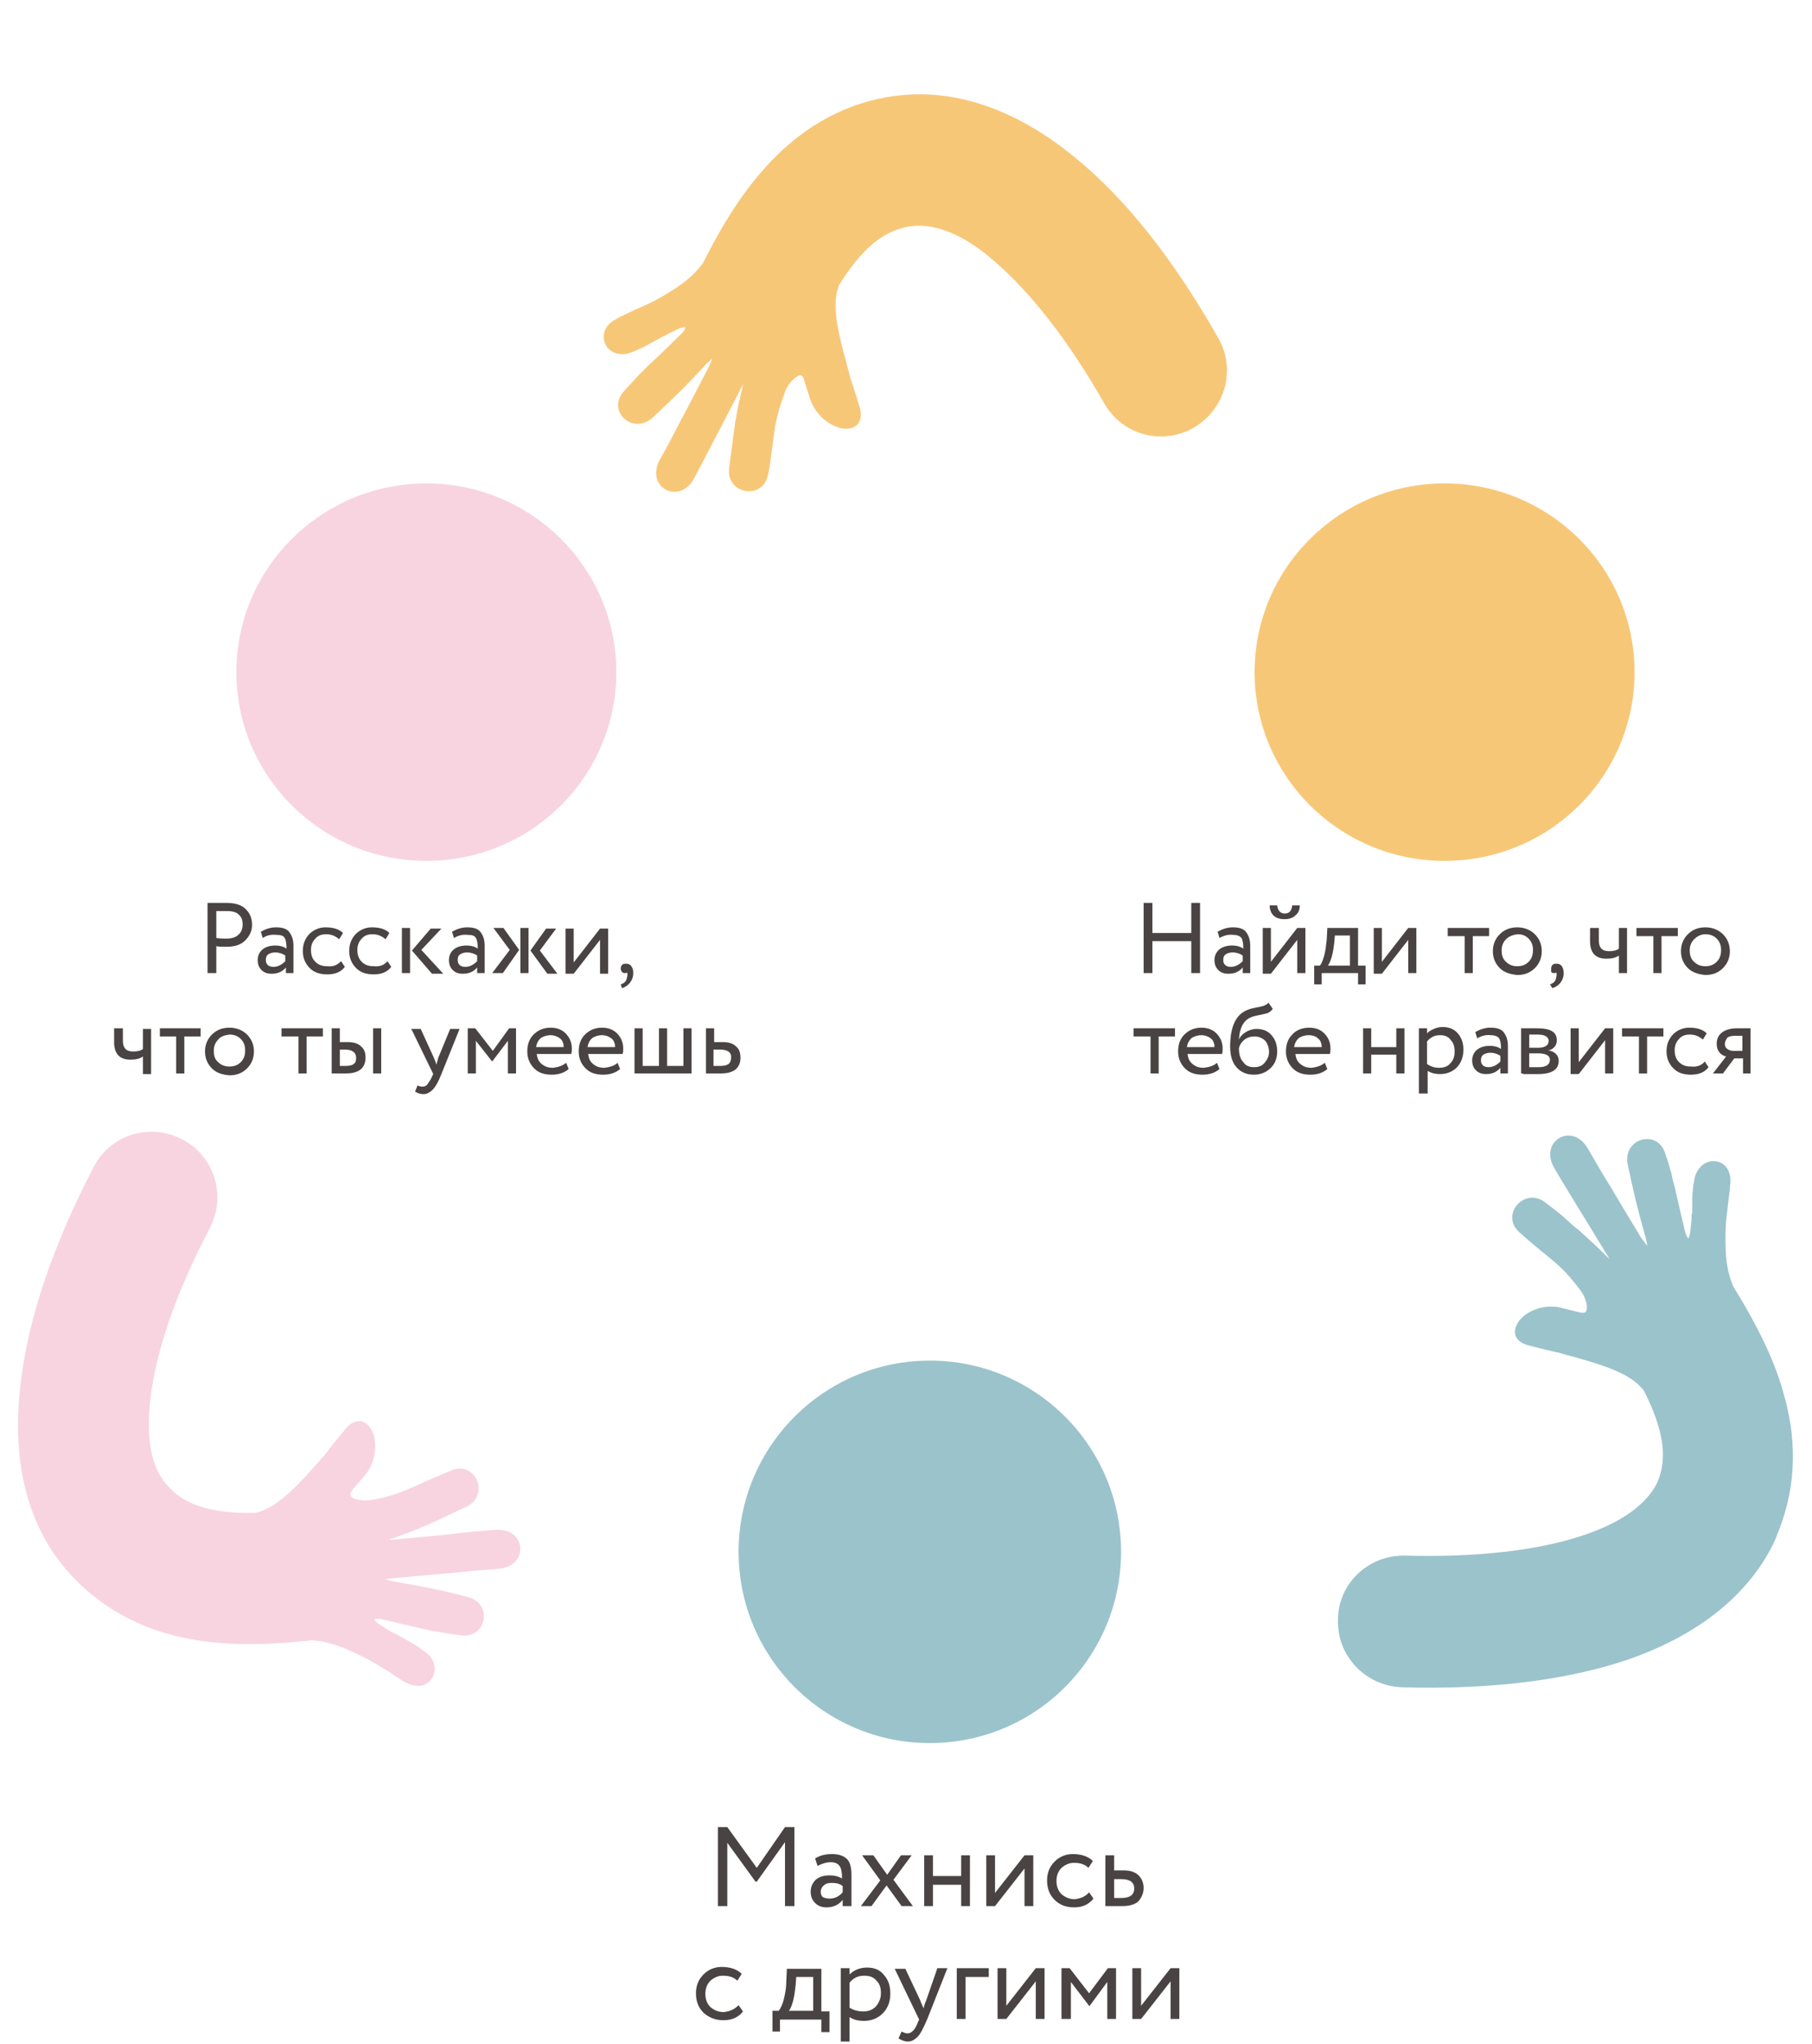 <?xml version="1.0" encoding="utf-8"?>
<!-- Generator: Adobe Illustrator 22.1.0, SVG Export Plug-In . SVG Version: 6.00 Build 0)  -->
<svg version="1.1" id="Слой_1" xmlns="http://www.w3.org/2000/svg" xmlns:xlink="http://www.w3.org/1999/xlink" x="0px" y="0px"
	 viewBox="0 0 289 326" style="enable-background:new 0 0 289 326;" xml:space="preserve">
<style type="text/css">
	.st0{fill:#F8D4E0;}
	.st1{fill:#4A4343;}
	.st2{fill:none;}
	.st3{fill:#F7C778;}
	.st4{fill:#9BC3CB;}
</style>
<ellipse class="st0" cx="68" cy="107.2" rx="30.3" ry="30.1"/>
<path class="st1" d="M34.5,150.9v4.3h-1.4v-11.2c0.4,0,0.9,0,1.4,0c0.5,0,1,0,1.5,0c1.5,0,2.5,0.3,3.2,1c0.7,0.7,1,1.5,1,2.5
	c0,1-0.4,1.8-1.1,2.5c-0.7,0.7-1.7,1-3,1C35.5,151,34.9,151,34.5,150.9z M36.2,145.3c-0.2,0-0.8,0-1.7,0v4.3
	c0.7,0.1,1.2,0.1,1.6,0.1c0.8,0,1.5-0.2,1.9-0.6c0.5-0.4,0.7-1,0.7-1.7c0-0.7-0.2-1.2-0.7-1.6C37.7,145.5,37.1,145.3,36.2,145.3z
	 M41.9,149.6l-0.3-1c0.7-0.4,1.5-0.7,2.4-0.7c1,0,1.7,0.2,2.1,0.7c0.4,0.5,0.7,1.2,0.7,2.2v4.4h-1.2v-0.9c-0.6,0.7-1.3,1-2.3,1
	c-0.7,0-1.2-0.2-1.6-0.6c-0.4-0.4-0.6-0.9-0.6-1.6c0-0.7,0.3-1.3,0.8-1.7c0.5-0.4,1.2-0.6,2-0.6c0.8,0,1.4,0.2,1.8,0.5
	c0-0.8-0.1-1.4-0.3-1.7c-0.2-0.4-0.7-0.5-1.3-0.5C43.2,149,42.5,149.2,41.9,149.6z M43.6,154.2c0.7,0,1.3-0.3,1.9-0.9v-0.9
	c-0.4-0.3-1-0.5-1.6-0.5c-0.4,0-0.8,0.1-1.1,0.3c-0.3,0.2-0.4,0.5-0.4,0.9c0,0.4,0.1,0.6,0.3,0.8C42.9,154.1,43.2,154.2,43.6,154.2z
	 M54.4,153.3l0.6,0.9c-0.6,0.8-1.5,1.2-2.8,1.2c-1.2,0-2.1-0.3-2.8-1c-0.7-0.7-1.1-1.6-1.1-2.7c0-1.1,0.3-1.9,1-2.7
	c0.7-0.7,1.6-1.1,2.6-1.1c1.3,0,2.2,0.3,2.8,0.9l-0.6,1c-0.6-0.5-1.2-0.8-2.1-0.8c-0.7,0-1.3,0.2-1.7,0.7c-0.5,0.5-0.7,1.1-0.7,1.8
	c0,0.8,0.2,1.4,0.7,1.9c0.5,0.5,1.1,0.7,1.9,0.7C53.2,154.2,53.8,153.9,54.4,153.3z M61.8,153.3l0.6,0.9c-0.6,0.8-1.5,1.2-2.8,1.2
	c-1.2,0-2.1-0.3-2.8-1c-0.7-0.7-1.1-1.6-1.1-2.7c0-1.1,0.3-1.9,1-2.7c0.7-0.7,1.6-1.1,2.6-1.1c1.3,0,2.2,0.3,2.8,0.9l-0.6,1
	c-0.6-0.5-1.2-0.8-2.1-0.8c-0.7,0-1.3,0.2-1.7,0.7c-0.5,0.5-0.7,1.1-0.7,1.8c0,0.8,0.2,1.4,0.7,1.9c0.5,0.5,1.1,0.7,1.9,0.7
	C60.6,154.2,61.3,153.9,61.8,153.3z M68.7,148.1h1.7l-3.2,3.4l3.5,3.8h-1.8l-3.2-3.7L68.7,148.1z M65.4,155.2h-1.3v-7.2h1.3V155.2z
	 M72.4,149.6l-0.3-1c0.7-0.4,1.5-0.7,2.4-0.7c1,0,1.7,0.2,2.1,0.7c0.4,0.5,0.7,1.2,0.7,2.2v4.4h-1.2v-0.9c-0.6,0.7-1.3,1-2.3,1
	c-0.7,0-1.2-0.2-1.6-0.6c-0.4-0.4-0.6-0.9-0.6-1.6c0-0.7,0.3-1.3,0.8-1.7c0.5-0.4,1.2-0.6,2-0.6c0.8,0,1.4,0.2,1.8,0.5
	c0-0.8-0.1-1.4-0.3-1.7c-0.2-0.4-0.7-0.5-1.3-0.5C73.8,149,73.1,149.2,72.4,149.6z M74.2,154.2c0.7,0,1.3-0.3,1.9-0.9v-0.9
	c-0.4-0.3-1-0.5-1.6-0.5c-0.4,0-0.8,0.1-1.1,0.3c-0.3,0.2-0.4,0.5-0.4,0.9c0,0.4,0.1,0.6,0.3,0.8C73.5,154.1,73.8,154.2,74.2,154.2z
	 M87.1,148.1h1.6l-2.6,3.5l2.8,3.7h-1.6l-2.7-3.7L87.1,148.1z M84.3,155.2H83v-7.2h1.3V155.2z M78.5,155.2l2.8-3.7l-2.6-3.5h1.6
	l2.5,3.5l-2.6,3.7H78.5z M95.7,149.9l-4.2,5.4h-1.3v-7.2h1.3v5.4l4.2-5.4H97v7.2h-1.3V149.9z M99,154.5c0-0.3,0.1-0.5,0.2-0.6
	c0.2-0.2,0.4-0.2,0.7-0.2c0.3,0,0.6,0.1,0.8,0.4c0.2,0.3,0.3,0.6,0.3,1.1c0,0.6-0.2,1.1-0.5,1.5c-0.3,0.4-0.7,0.7-1.3,0.9L99,157
	c0.6-0.2,0.9-0.5,1-1.1c0.1-0.4,0.1-0.6,0-0.8c-0.1,0.1-0.2,0.1-0.4,0.1c-0.2,0-0.3-0.1-0.4-0.2C99.1,154.9,99,154.7,99,154.5z
	 M22.8,164.1h1.3v7.2h-1.3v-2.8c-0.6,0.4-1.2,0.5-2,0.5c-1.7,0-2.6-0.9-2.6-2.8v-2.2h1.4v2c0,1.1,0.5,1.7,1.6,1.7
	c0.7,0,1.2-0.1,1.6-0.4V164.1z M28.1,165.3h-2.6v-1.3H32v1.3h-2.6v5.9h-1.3V165.3z M33.8,170.4c-0.7-0.7-1.1-1.6-1.1-2.7
	c0-1.1,0.4-2,1.1-2.7c0.7-0.7,1.6-1.1,2.8-1.1c1.1,0,2.1,0.4,2.8,1.1c0.7,0.7,1.1,1.6,1.1,2.7c0,1.1-0.4,2-1.1,2.7
	c-0.7,0.7-1.6,1.1-2.8,1.1C35.4,171.4,34.5,171.1,33.8,170.4z M34.8,165.8c-0.5,0.5-0.7,1.1-0.7,1.8c0,0.8,0.2,1.4,0.7,1.8
	c0.5,0.5,1.1,0.7,1.8,0.7c0.7,0,1.3-0.2,1.8-0.7c0.5-0.5,0.7-1.1,0.7-1.9c0-0.7-0.2-1.3-0.7-1.8c-0.5-0.5-1.1-0.7-1.8-0.7
	C35.8,165.1,35.2,165.3,34.8,165.8z M47.5,165.3h-2.6v-1.3h6.6v1.3h-2.6v5.9h-1.3V165.3z M55.2,171.2h-2.3v-7.2h1.3v2.2h1.2
	c1,0,1.7,0.2,2.2,0.7c0.5,0.4,0.7,1,0.7,1.8c0,0.7-0.2,1.3-0.7,1.8C57,171,56.2,171.2,55.2,171.2z M60.8,171.2h-1.3v-7.2h1.3V171.2z
	 M55.1,167.4h-0.9v2.6h0.9c0.6,0,1.1-0.1,1.3-0.3c0.3-0.2,0.4-0.5,0.4-1C56.8,167.9,56.2,167.4,55.1,167.4z M71.8,164.1h1.5
	l-2.9,7.2c-0.5,1.3-1,2.1-1.4,2.5c-0.4,0.4-0.9,0.7-1.4,0.7c-0.5,0-0.9-0.1-1.4-0.4l0.4-1c0.3,0.2,0.6,0.2,0.8,0.2
	c0.3,0,0.6-0.1,0.8-0.4c0.2-0.3,0.5-0.7,0.7-1.2l0.2-0.4l-3.5-7.2h1.5l2.1,4.6c0,0.1,0.2,0.4,0.4,1.1c0.1-0.4,0.2-0.7,0.3-1.1
	L71.8,164.1z M75.9,171.2h-1.3v-7.2h1.2l2.8,3.6l2.6-3.6h1.1v7.2H81V166l-2.5,3.3h0l-2.6-3.3V171.2z M90.3,169.5l0.4,1
	c-0.7,0.6-1.6,0.9-2.7,0.9c-1.2,0-2.1-0.3-2.8-1c-0.7-0.7-1.1-1.6-1.1-2.7c0-1.1,0.3-2,1-2.7c0.7-0.7,1.6-1.1,2.7-1.1
	c1,0,1.8,0.3,2.4,0.9c0.6,0.6,1,1.4,1,2.4c0,0.3,0,0.6-0.1,0.9h-5.5c0.1,0.7,0.3,1.2,0.8,1.6c0.5,0.4,1,0.6,1.8,0.6
	C89,170.2,89.7,170,90.3,169.5z M87.8,165.1c-0.6,0-1.2,0.2-1.6,0.5c-0.4,0.4-0.6,0.8-0.7,1.4h4.4c0-0.6-0.2-1.1-0.6-1.4
	C88.9,165.3,88.4,165.1,87.8,165.1z M98.5,169.5l0.4,1c-0.7,0.6-1.6,0.9-2.7,0.9c-1.2,0-2.1-0.3-2.8-1c-0.7-0.7-1.1-1.6-1.1-2.7
	c0-1.1,0.3-2,1-2.7c0.7-0.7,1.6-1.1,2.7-1.1c1,0,1.8,0.3,2.4,0.9c0.6,0.6,1,1.4,1,2.4c0,0.3,0,0.6-0.1,0.9h-5.5
	c0.1,0.7,0.3,1.2,0.8,1.6c0.5,0.4,1,0.6,1.8,0.6C97.2,170.2,98,170,98.5,169.5z M96,165.1c-0.6,0-1.2,0.2-1.6,0.5
	c-0.4,0.4-0.6,0.8-0.7,1.4h4.4c0-0.6-0.2-1.1-0.6-1.4C97.1,165.3,96.6,165.1,96,165.1z M110.3,171.2h-9.1v-7.2h1.3v6h2.6v-6h1.3v6
	h2.6v-6h1.3V171.2z M115,171.2h-2.4v-7.2h1.3v2.2h1.3c1,0,1.7,0.2,2.2,0.7c0.5,0.4,0.7,1,0.7,1.8c0,0.7-0.2,1.3-0.7,1.8
	C116.8,171,116,171.2,115,171.2z M114.9,167.4h-1.1v2.6h1.1c1.2,0,1.7-0.4,1.7-1.3C116.7,167.9,116.1,167.4,114.9,167.4z"/>
<path class="st2" d="M55.5,119.8h25v-25h-25V119.8z"/>
<ellipse class="st3" cx="230.4" cy="107.2" rx="30.3" ry="30.1"/>
<path class="st1" d="M191.3,155.2H190v-5.1h-6.2v5.1h-1.4V144h1.4v4.8h6.2V144h1.4V155.2z M194.5,149.6l-0.3-1
	c0.7-0.4,1.5-0.7,2.4-0.7c1,0,1.7,0.2,2.1,0.7c0.4,0.5,0.7,1.2,0.7,2.2v4.4h-1.2v-0.9c-0.6,0.7-1.3,1-2.3,1c-0.7,0-1.2-0.2-1.6-0.6
	c-0.4-0.4-0.6-0.9-0.6-1.6c0-0.7,0.3-1.3,0.8-1.7c0.5-0.4,1.2-0.6,2-0.6c0.8,0,1.4,0.2,1.8,0.5c0-0.8-0.1-1.4-0.3-1.7
	s-0.7-0.5-1.3-0.5C195.9,149,195.2,149.2,194.5,149.6z M196.3,154.2c0.7,0,1.3-0.3,1.9-0.9v-0.9c-0.4-0.3-1-0.5-1.6-0.5
	c-0.4,0-0.8,0.1-1.1,0.3c-0.3,0.2-0.4,0.5-0.4,0.9c0,0.4,0.1,0.6,0.3,0.8C195.6,154.1,195.9,154.2,196.3,154.2z M206.9,149.9
	l-4.2,5.4h-1.3V148h1.3v5.4l4.2-5.4h1.3v7.2h-1.3V149.9z M202.5,144.4h1.2c0.1,0.8,0.5,1.3,1.2,1.3c0.7,0,1.1-0.4,1.2-1.3h1.2
	c0,0.7-0.2,1.2-0.7,1.6c-0.4,0.4-1,0.6-1.7,0.6c-0.8,0-1.4-0.2-1.8-0.6C202.7,145.6,202.5,145,202.5,144.4z M210.8,157h-1.2v-3h0.9
	c0.3-0.3,0.5-0.9,0.7-1.6c0.2-0.7,0.3-1.6,0.4-2.5l0.1-1.9h4.9v6h1.2v3h-1.2v-1.8h-5.8V157z M212.9,149.2l-0.1,1.2
	c-0.1,0.8-0.2,1.5-0.4,2.2c-0.2,0.7-0.4,1.1-0.6,1.4h3.5v-4.8H212.9z M224.6,149.9l-4.2,5.4h-1.3V148h1.3v5.4l4.2-5.4h1.3v7.2h-1.3
	V149.9z M233.5,149.3h-2.6V148h6.6v1.3h-2.6v5.9h-1.3V149.3z M239.2,154.4c-0.7-0.7-1.1-1.6-1.1-2.7c0-1.1,0.4-2,1.1-2.7
	c0.7-0.7,1.6-1.1,2.8-1.1c1.1,0,2.1,0.4,2.8,1.1c0.7,0.7,1.1,1.6,1.1,2.7s-0.4,2-1.1,2.7c-0.7,0.7-1.6,1.1-2.8,1.1
	C240.9,155.4,239.9,155.1,239.2,154.4z M240.2,149.8c-0.5,0.5-0.7,1.1-0.7,1.8s0.2,1.4,0.7,1.8c0.5,0.5,1.1,0.7,1.8,0.7
	c0.7,0,1.3-0.2,1.8-0.7c0.5-0.5,0.7-1.1,0.7-1.9c0-0.7-0.2-1.3-0.7-1.8c-0.5-0.5-1-0.7-1.8-0.7C241.3,149.1,240.7,149.3,240.2,149.8
	z M247.4,154.5c0-0.3,0.1-0.5,0.2-0.6c0.2-0.2,0.4-0.2,0.7-0.2c0.3,0,0.6,0.1,0.8,0.4c0.2,0.3,0.3,0.7,0.3,1.1
	c0,0.6-0.2,1.1-0.5,1.5c-0.3,0.4-0.7,0.7-1.3,0.9l-0.4-0.6c0.6-0.2,0.9-0.5,1-1.1c0.1-0.4,0.1-0.6,0-0.8c-0.1,0.1-0.2,0.1-0.4,0.1
	c-0.2,0-0.3-0.1-0.4-0.2C247.4,154.9,247.4,154.7,247.4,154.5z M258.2,148h1.3v7.2h-1.3v-2.8c-0.6,0.4-1.2,0.5-2,0.5
	c-1.7,0-2.6-0.9-2.6-2.8V148h1.4v2c0,1.1,0.5,1.7,1.6,1.7c0.7,0,1.2-0.1,1.6-0.4V148z M263.6,149.3h-2.6V148h6.6v1.3h-2.6v5.9h-1.3
	V149.3z M269.2,154.4c-0.7-0.7-1.1-1.6-1.1-2.7c0-1.1,0.4-2,1.1-2.7c0.7-0.7,1.6-1.1,2.8-1.1c1.1,0,2.1,0.4,2.8,1.1
	c0.7,0.7,1.1,1.6,1.1,2.7s-0.4,2-1.1,2.7c-0.7,0.7-1.6,1.1-2.8,1.1C270.9,155.4,269.9,155.1,269.2,154.4z M270.2,149.8
	c-0.5,0.5-0.7,1.1-0.7,1.8s0.2,1.4,0.7,1.8c0.5,0.5,1.1,0.7,1.8,0.7s1.3-0.2,1.8-0.7c0.5-0.5,0.7-1.1,0.7-1.9c0-0.7-0.2-1.3-0.7-1.8
	c-0.5-0.5-1.1-0.7-1.8-0.7S270.7,149.3,270.2,149.8z M183.4,165.3h-2.6V164h6.6v1.3h-2.6v5.9h-1.3V165.3z M194.1,169.5l0.4,1
	c-0.7,0.6-1.6,0.9-2.7,0.9c-1.2,0-2.1-0.3-2.8-1c-0.7-0.7-1.1-1.6-1.1-2.7c0-1.1,0.3-2,1-2.7c0.7-0.7,1.6-1.1,2.7-1.1
	c1,0,1.8,0.3,2.4,0.9c0.6,0.6,1,1.4,1,2.4c0,0.3,0,0.6-0.1,0.9h-5.5c0.1,0.7,0.3,1.2,0.8,1.6c0.5,0.4,1,0.6,1.8,0.6
	C192.8,170.2,193.6,170,194.1,169.5z M191.6,165.1c-0.6,0-1.2,0.2-1.6,0.5c-0.4,0.4-0.6,0.8-0.7,1.4h4.4c0-0.6-0.2-1.1-0.6-1.4
	C192.7,165.3,192.2,165.1,191.6,165.1z M202.3,159.9l0.7,1c-0.3,0.4-0.6,0.6-0.9,0.7c-0.4,0.1-0.8,0.2-1.3,0.3
	c-0.5,0.1-1,0.2-1.4,0.4c-1.1,0.5-1.7,1.7-1.8,3.5h0c0.2-0.5,0.6-0.9,1.1-1.2c0.5-0.3,1.1-0.5,1.7-0.5c1,0,1.8,0.3,2.4,1
	c0.6,0.7,0.9,1.5,0.9,2.6c0,1-0.3,1.9-1,2.6c-0.7,0.7-1.6,1.1-2.7,1.1c-1.2,0-2.1-0.4-2.8-1.2c-0.7-0.8-1-1.9-1-3.3
	c0-3.1,0.9-5.1,2.7-5.8c0.4-0.2,0.9-0.3,1.4-0.4c0.4-0.1,0.7-0.1,0.9-0.2c0.2,0,0.4-0.1,0.6-0.2C202,160.2,202.2,160.1,202.3,159.9z
	 M197.6,167.2c0,0.9,0.2,1.7,0.7,2.2c0.4,0.6,1,0.8,1.7,0.8c0.7,0,1.3-0.2,1.7-0.7c0.4-0.5,0.7-1,0.7-1.7c0-0.7-0.2-1.3-0.6-1.8
	c-0.4-0.4-1-0.7-1.7-0.7c-0.7,0-1.2,0.2-1.6,0.5C198,166.2,197.7,166.7,197.6,167.2z M211.3,169.5l0.4,1c-0.7,0.6-1.6,0.9-2.7,0.9
	c-1.2,0-2.1-0.3-2.8-1c-0.7-0.7-1.1-1.6-1.1-2.7c0-1.1,0.3-2,1-2.7c0.6-0.7,1.6-1.1,2.7-1.1c1,0,1.8,0.3,2.4,0.9
	c0.6,0.6,1,1.4,1,2.4c0,0.3,0,0.6-0.1,0.9h-5.5c0.1,0.7,0.3,1.2,0.8,1.6c0.5,0.4,1,0.6,1.8,0.6C210,170.2,210.7,170,211.3,169.5z
	 M208.7,165.1c-0.6,0-1.2,0.2-1.6,0.5c-0.4,0.4-0.6,0.8-0.7,1.4h4.4c0-0.6-0.2-1.1-0.6-1.4C209.9,165.3,209.4,165.1,208.7,165.1z
	 M224,171.2h-1.3v-3h-4v3h-1.3V164h1.3v3h4v-3h1.3V171.2z M227.6,174.4h-1.3V164h1.3v0.8c0.3-0.3,0.6-0.5,1.1-0.7
	c0.4-0.2,0.9-0.3,1.4-0.3c1,0,1.8,0.3,2.4,1c0.6,0.7,0.9,1.5,0.9,2.6c0,1.1-0.3,2-1,2.8c-0.7,0.7-1.6,1.1-2.7,1.1
	c-0.9,0-1.5-0.2-2-0.5V174.4z M229.7,165.1c-0.9,0-1.5,0.3-2.1,1v3.6c0.6,0.4,1.2,0.6,1.9,0.6c0.8,0,1.4-0.2,1.8-0.7
	c0.5-0.5,0.7-1.1,0.7-1.9c0-0.8-0.2-1.4-0.6-1.8C231,165.3,230.4,165.1,229.7,165.1z M235.6,165.6l-0.3-1c0.7-0.4,1.5-0.7,2.4-0.7
	c1,0,1.7,0.2,2.1,0.7c0.4,0.5,0.7,1.2,0.7,2.2v4.4h-1.2v-0.9c-0.6,0.7-1.3,1-2.3,1c-0.7,0-1.2-0.2-1.6-0.6c-0.4-0.4-0.6-0.9-0.6-1.6
	c0-0.7,0.3-1.3,0.8-1.7c0.5-0.4,1.2-0.6,2-0.6c0.8,0,1.4,0.2,1.8,0.5c0-0.8-0.1-1.4-0.3-1.7s-0.7-0.5-1.3-0.5
	C237,165,236.3,165.2,235.6,165.6z M237.4,170.2c0.7,0,1.3-0.3,1.9-0.9v-0.9c-0.4-0.3-1-0.5-1.6-0.5c-0.4,0-0.8,0.1-1.1,0.3
	c-0.3,0.2-0.4,0.5-0.4,0.9c0,0.4,0.1,0.6,0.3,0.8C236.7,170.1,237,170.2,237.4,170.2z M242.6,171.2V164c0.1,0,0.1,0,0.2,0
	c0.1,0,0.2,0,0.4,0c0.2,0,0.3,0,0.5,0c0.8,0,1.3,0,1.5,0c2.1,0,3.1,0.6,3.1,1.9c0,0.4-0.1,0.8-0.4,1.1c-0.3,0.3-0.6,0.5-1,0.5v0
	c1.1,0.2,1.7,0.8,1.7,1.7c0,1.4-1.1,2.1-3.3,2.1c-0.1,0-0.6,0-1.4,0c-0.2,0-0.3,0-0.5,0c-0.2,0-0.3,0-0.4,0
	C242.8,171.2,242.7,171.2,242.6,171.2z M245.4,168h-1.5v2.2c0.8,0,1.3,0,1.5,0c1.2,0,1.8-0.4,1.8-1.2
	C247.2,168.4,246.6,168,245.4,168z M245.3,165c-0.3,0-0.8,0-1.4,0v2.1h1.6c0.4,0,0.8-0.1,1.1-0.3c0.3-0.2,0.4-0.5,0.4-0.8
	C247,165.4,246.4,165,245.3,165z M256,165.9l-4.2,5.4h-1.3V164h1.3v5.4l4.2-5.4h1.3v7.2H256V165.9z M261.3,165.3h-2.6V164h6.6v1.3
	h-2.6v5.9h-1.3V165.3z M271.9,169.3l0.6,0.9c-0.6,0.8-1.5,1.2-2.8,1.2c-1.2,0-2.1-0.3-2.8-1c-0.7-0.7-1.1-1.6-1.1-2.7
	c0-1.1,0.3-1.9,1-2.7c0.7-0.7,1.6-1.1,2.6-1.1c1.3,0,2.2,0.3,2.8,0.9l-0.6,1c-0.6-0.5-1.2-0.8-2.1-0.8c-0.7,0-1.3,0.2-1.7,0.7
	c-0.5,0.5-0.7,1.1-0.7,1.8c0,0.8,0.2,1.4,0.7,1.9c0.5,0.5,1.1,0.7,1.9,0.7C270.7,170.2,271.4,169.9,271.9,169.3z M277,164h2.2v7.2
	H278v-2.4h-1.4l-1.8,2.4h-1.6l2.1-2.7c-0.4-0.1-0.8-0.3-1.1-0.7c-0.3-0.4-0.4-0.8-0.4-1.4c0-0.7,0.3-1.3,0.8-1.7
	C275.1,164.3,275.9,164,277,164z M275.1,166.5c0,0.3,0.1,0.6,0.4,0.8c0.3,0.2,0.6,0.3,0.9,0.3h1.5v-2.4h-1.2c-0.5,0-1,0.1-1.2,0.3
	C275.3,165.8,275.1,166.1,275.1,166.5z"/>
<path class="st2" d="M217.9,121.1h25v-25h-25V121.1z"/>
<circle class="st4" cx="148.3" cy="247.5" r="30.5"/>
<path class="st1" d="M116,304h-1.5v-12.6h1.5l4.7,6.5l4.5-6.5h1.5V304h-1.5v-10.2l-4.5,6.3h-0.2l-4.5-6.2V304z M130.4,297.6
	l-0.4-1.2c0.8-0.5,1.7-0.7,2.7-0.7c1.1,0,1.9,0.3,2.4,0.8c0.5,0.5,0.7,1.4,0.7,2.5v5h-1.4v-1c-0.6,0.8-1.5,1.2-2.6,1.2
	c-0.7,0-1.3-0.2-1.8-0.7c-0.5-0.5-0.7-1.1-0.7-1.8c0-0.8,0.3-1.4,0.8-1.9c0.6-0.5,1.3-0.7,2.2-0.7c0.9,0,1.5,0.2,2,0.5
	c0-0.9-0.1-1.6-0.4-2c-0.3-0.4-0.7-0.6-1.5-0.6C131.9,297,131.1,297.2,130.4,297.6z M132.3,302.8c0.8,0,1.5-0.3,2.1-1v-1
	c-0.5-0.4-1.1-0.5-1.8-0.5c-0.5,0-0.9,0.1-1.2,0.4c-0.3,0.2-0.5,0.6-0.5,1c0,0.4,0.1,0.7,0.4,0.9
	C131.5,302.7,131.9,302.8,132.3,302.8z M143.7,295.9h1.7l-2.9,3.9l3.1,4.2h-1.8l-2.4-3.3L139,304h-1.7l3.1-4.1l-2.9-4h1.8l2.2,3.1
	L143.7,295.9z M154.7,304h-1.4v-3.4h-4.5v3.4h-1.4v-8.1h1.4v3.3h4.5v-3.3h1.4V304z M163.4,298l-4.7,6h-1.4v-8.1h1.4v6l4.7-6h1.4v8.1
	h-1.4V298z M173.7,301.8l0.7,1c-0.7,0.9-1.7,1.4-3.1,1.4c-1.3,0-2.3-0.4-3.1-1.2c-0.8-0.8-1.2-1.8-1.2-3.1c0-1.2,0.4-2.2,1.2-3
	s1.8-1.2,2.9-1.2c1.4,0,2.5,0.4,3.2,1.1l-0.7,1.1c-0.6-0.6-1.4-0.8-2.3-0.8c-0.8,0-1.4,0.3-2,0.8c-0.5,0.5-0.8,1.2-0.8,2.1
	c0,0.9,0.3,1.6,0.8,2.1c0.6,0.5,1.3,0.8,2.1,0.8C172.3,302.8,173.1,302.5,173.7,301.8z M179,304h-2.7v-8.1h1.4v2.4h1.5
	c1.1,0,1.9,0.3,2.4,0.8c0.5,0.5,0.8,1.2,0.8,2c0,0.8-0.3,1.5-0.8,2.1C181.1,303.7,180.2,304,179,304z M178.9,299.7h-1.2v3h1.2
	c1.3,0,2-0.5,2-1.5C180.9,300.2,180.2,299.7,178.9,299.7z M117.8,319.8l0.7,1c-0.7,0.9-1.7,1.4-3.1,1.4c-1.3,0-2.3-0.4-3.2-1.2
	c-0.8-0.8-1.2-1.8-1.2-3.1c0-1.2,0.4-2.2,1.2-3s1.8-1.2,2.9-1.2c1.4,0,2.5,0.4,3.2,1.1l-0.7,1.1c-0.6-0.6-1.4-0.8-2.3-0.8
	c-0.8,0-1.4,0.3-2,0.8c-0.5,0.5-0.8,1.2-0.8,2.1c0,0.9,0.3,1.6,0.8,2.1c0.6,0.5,1.3,0.8,2.1,0.8
	C116.4,320.8,117.1,320.5,117.8,319.8z M124.6,324h-1.4v-3.3h1c0.3-0.4,0.6-1,0.8-1.8c0.2-0.8,0.4-1.8,0.4-2.8l0.1-2.1h5.5v6.8h1.3
	v3.3h-1.3v-2h-6.6V324z M127,315.2l-0.1,1.4c-0.1,0.9-0.2,1.7-0.4,2.5c-0.2,0.7-0.4,1.3-0.7,1.6h3.9v-5.4H127z M135.5,325.6h-1.4
	v-11.7h1.4v1c0.3-0.3,0.7-0.6,1.2-0.8c0.5-0.2,1-0.3,1.6-0.3c1.2,0,2.1,0.4,2.7,1.2c0.7,0.8,1,1.7,1,3c0,1.2-0.4,2.3-1.2,3.1
	c-0.8,0.8-1.8,1.2-3,1.2c-1,0-1.7-0.2-2.3-0.6V325.6z M137.8,315.1c-1,0-1.7,0.4-2.3,1.1v4c0.6,0.4,1.4,0.6,2.2,0.6
	c0.9,0,1.5-0.3,2-0.8c0.5-0.6,0.8-1.3,0.8-2.1c0-0.9-0.2-1.5-0.7-2C139.3,315.3,138.7,315.1,137.8,315.1z M149.5,313.9h1.6l-3.2,8.1
	c-0.6,1.4-1.1,2.4-1.5,2.8c-0.5,0.5-1,0.8-1.6,0.8c-0.5,0-1-0.2-1.5-0.5l0.5-1.1c0.4,0.2,0.7,0.3,0.9,0.3c0.3,0,0.6-0.1,0.9-0.4
	c0.3-0.3,0.6-0.8,0.8-1.4l0.2-0.4l-3.9-8.1h1.7l2.4,5.1c0,0.1,0.2,0.5,0.5,1.2c0.1-0.4,0.2-0.8,0.4-1.2L149.5,313.9z M154,322h-1.4
	v-8.1h5.1v1.4H154V322z M165.2,316l-4.7,6h-1.4v-8.1h1.4v6l4.7-6h1.4v8.1h-1.4V316z M170.7,322h-1.4v-8.1h1.3l3.1,4l3-4h1.3v8.1
	h-1.4v-5.9l-2.8,3.8h-0.1l-2.9-3.8V322z M186.7,316l-4.7,6h-1.4v-8.1h1.4v6l4.7-6h1.4v8.1h-1.4V316z"/>
<path class="st2" d="M135.8,258.8h25v-25h-25V258.8z"/>
<path class="st4" d="M252.7,244.8c-7.3,2.5-17.2,3.6-28.6,3.3c-4.4-0.1-8.3,2.5-9.9,6.3c-0.5,1.2-0.8,2.5-0.8,3.9
	c-0.2,5.8,4.4,10.6,10.2,10.8c14.1,0.4,26.2-1.1,36-4.4c14.7-5.1,21-13.4,23.7-19.5c0,0,0-0.1,0-0.1c3-7,3.5-14.5,1.3-22.4
	c-1.4-5.3-4-10.8-8.2-17.6c-1-2.5-1.2-4.5-1.2-7.8c0-1.5,0.1-2.9,0.3-4.3c0-0.1,0.3-2.6,0.4-3.3c0-0.5,0.1-1,0.1-1.4
	c0-1.8-1.1-3.1-2.6-3.1c-1.4-0.1-2.7,1-3.1,2.6c-0.1,0.7-0.3,1.3-0.3,2c-0.1,0.6-0.1,1.2-0.1,1.9c0,0.2,0,1.1,0,1
	c0,0.4,0,0.8-0.1,1.1c0,0.9-0.1,1.6-0.2,2.5c-0.1,0.9-0.3,1.2-0.3,1.2c-0.1,0-0.4-0.4-0.6-1.3c-0.4-1.6-1.4-6-1.6-6.9
	c-0.2-0.7-0.4-1.4-0.5-2.1c-0.3-1-0.6-2.1-1-3.2c-1.2-4-6.8-2.5-6,1.7c1,4.7,1.5,6.8,2.9,11.8c0.1,0.5,0.2,0.9,0.2,1.2
	c-0.2-0.3-0.5-0.7-0.9-1.2c-2.6-4.3-3.8-6.3-5.1-8.5c-0.9-1.4-1.5-2.5-3.5-5.9c-2.5-4.2-7.8-1.1-5.3,3.2c1.4,2.4,2.6,4.3,3.8,6.3
	c0.9,1.4,4.5,7.4,4.9,8c0,0.1,0.1,0.1,0.1,0.2c0,0-0.1-0.1-0.1-0.1c-1.6-1.6-2.8-2.7-3.9-3.7c-0.3-0.3-0.7-0.6-1-0.9
	c-0.7-0.5-1.3-1.1-2.2-1.9c-0.5-0.5-2.9-2.3-3-2.4c-3.3-2.6-7.3,1.9-4.2,4.7c1,0.9,1.9,1.7,2.9,2.5c0,0,1.8,1.5,2.3,1.9
	c1.7,1.4,2.9,2.7,4.5,4.8c0.7,0.9,1.2,2.2,1.1,3c-0.1,0.6-0.3,0.8-1.2,0.6l-2.8-0.7c-2.3-0.6-4.8,0.1-6.3,1.5
	c-1.8,1.7-1.6,3.9,1.1,4.5c0.3,0.1,3.6,0.9,4.5,1.1c0.2,0,0.2,0,0.4,0.1c0.7,0.2,1.4,0.4,2.2,0.6c6.5,1.8,9.4,3.1,11.2,5.4
	c3.2,6.4,3.8,10.8,2.1,14.7c0,0,0,0,0,0C262.1,240.9,256.8,243.4,252.7,244.8z"/>
<path class="st0" d="M24,223c0.9-7.7,4.2-17.1,9.5-27.2c2-3.9,1.4-8.5-1.4-11.7c-0.8-1-1.9-1.8-3.1-2.4c-5.1-2.7-11.5-0.7-14.1,4.5
	c-6.5,12.5-10.4,24.1-11.6,34.4c-1.9,15.5,2.9,24.7,7.3,29.8c0,0,0.1,0.1,0.1,0.1c5,5.7,11.5,9.4,19.6,10.9c5.4,1,11.5,1.1,19.4,0.2
	c2.6,0.2,4.6,0.9,7.5,2.3c1.4,0.7,2.5,1.3,3.8,2.1c0.1,0,2.2,1.4,2.8,1.8c0.4,0.3,0.8,0.5,1.3,0.7c1.6,0.8,3.2,0.3,3.9-1
	c0.7-1.3,0.3-2.9-1-3.9c-0.5-0.4-1.1-0.8-1.7-1.2c-0.5-0.3-1-0.6-1.7-1c-0.2-0.1-1-0.5-0.9-0.5c-0.4-0.2-0.7-0.4-1-0.5
	c-0.8-0.4-1.4-0.8-2.1-1.3c-0.8-0.5-0.9-0.8-0.9-0.8c0-0.1,0.6-0.2,1.4,0c1.6,0.4,6,1.4,6.9,1.6c0.7,0.2,1.4,0.3,2.2,0.4
	c1,0.2,2.1,0.4,3.3,0.5c4.1,0.6,5.2-5.1,1.1-6.1c-4.6-1.2-6.8-1.6-11.9-2.5c-0.5-0.1-0.9-0.2-1.2-0.3c0.4-0.1,0.8-0.2,1.5-0.2
	c4.9-0.5,7.4-0.7,9.8-0.9c1.7-0.2,2.9-0.3,6.8-0.6c4.9-0.5,4.3-6.6-0.6-6.2c-2.8,0.2-5,0.4-7.3,0.7c-1.7,0.2-8.6,0.8-9.4,0.9
	c-0.1,0-0.1,0-0.2,0c0.1,0,0.1,0,0.1-0.1c2.2-0.8,3.7-1.3,5-1.9c0.4-0.2,0.8-0.3,1.2-0.5c0.8-0.4,1.6-0.7,2.6-1.2
	c0.6-0.3,3.4-1.6,3.4-1.6c3.8-1.8,1.5-7.4-2.4-5.8c-1.2,0.5-2.3,1-3.5,1.5c0,0-2.2,1-2.7,1.2c-2,0.9-3.7,1.5-6.3,2
	c-1.2,0.2-2.5,0.1-3.2-0.3c-0.5-0.3-0.6-0.6,0-1.4l1.9-2.2c1.5-1.8,2-4.4,1.4-6.4c-0.7-2.4-2.8-3.1-4.5-1c-0.2,0.3-2.4,2.9-2.9,3.6
	c-0.1,0.2-0.1,0.2-0.2,0.3c-0.5,0.6-1,1.1-1.5,1.7c-4.4,5-6.9,7.1-9.8,7.8c-7.1,0.1-11.4-1.3-14.1-4.5c0,0,0,0,0,0
	C23.4,233.2,23.5,227.3,24,223z"/>
<path class="st3" d="M158.4,41.5c5.9,5,12,12.8,17.7,22.8c2.2,3.9,6.4,5.8,10.6,5.2c1.3-0.2,2.5-0.6,3.7-1.3c5-2.9,6.8-9.3,3.9-14.3
	c-7-12.3-14.5-21.9-22.5-28.5c-12-10-22.4-11-29-10.1c0,0-0.1,0-0.1,0c-7.5,1-14.2,4.6-19.8,10.5c-3.8,4-7.2,9-10.8,16.2
	c-1.6,2.1-3.3,3.4-6,5c-1.3,0.8-2.5,1.4-3.9,2c-0.1,0-2.4,1.1-3,1.4c-0.5,0.2-0.9,0.5-1.3,0.7c-1.5,0.9-2,2.5-1.3,3.9
	c0.7,1.3,2.3,1.8,3.8,1.3c0.6-0.2,1.3-0.5,1.9-0.8c0.5-0.2,1-0.5,1.7-0.9c0.2-0.1,1-0.5,0.9-0.5c0.4-0.2,0.7-0.4,1-0.5
	c0.8-0.4,1.5-0.8,2.2-1.1c0.8-0.4,1.2-0.3,1.2-0.3c0,0.1-0.1,0.6-0.8,1.2c-1.2,1.2-4.4,4.3-5.1,4.9c-0.5,0.5-1,1-1.6,1.6
	c-0.7,0.8-1.5,1.6-2.3,2.5c-2.8,3.1,1.4,7.1,4.6,4.2c3.5-3.3,5.1-4.8,8.6-8.6c0.4-0.4,0.7-0.6,0.9-0.8c-0.1,0.3-0.3,0.8-0.6,1.4
	c-2.3,4.4-3.4,6.6-4.6,8.8c-0.8,1.5-1.3,2.6-3.2,6c-2.3,4.4,3.2,7.2,5.5,2.9c1.3-2.5,2.3-4.4,3.4-6.5c0.8-1.5,4-7.7,4.3-8.3
	c0-0.1,0.1-0.1,0.1-0.2c0,0.1,0,0.1,0,0.1c-0.5,2.2-0.9,3.8-1.1,5.2c-0.1,0.4-0.2,0.9-0.2,1.3c-0.1,0.8-0.3,1.7-0.4,2.9
	c-0.1,0.7-0.5,3.7-0.5,3.8c-0.6,4.2,5.4,5.3,6.2,1.1c0.3-1.3,0.4-2.5,0.6-3.8c0,0,0.3-2.4,0.4-3c0.3-2.2,0.8-3.9,1.7-6.4
	c0.4-1.1,1.3-2.1,2-2.5c0.6-0.3,0.9-0.1,1.1,0.8l0.9,2.8c0.7,2.2,2.6,4,4.6,4.6c2.4,0.7,4.1-0.7,3.3-3.3c-0.1-0.3-1.1-3.6-1.4-4.4
	c-0.1-0.2-0.1-0.2-0.1-0.4c-0.2-0.7-0.4-1.4-0.6-2.2c-1.8-6.5-2.2-9.7-1.2-12.4c3.8-6.1,7.3-8.8,11.4-9.4c0,0,0,0,0,0
	C150.1,35.4,155.1,38.6,158.4,41.5z"/>
</svg>
